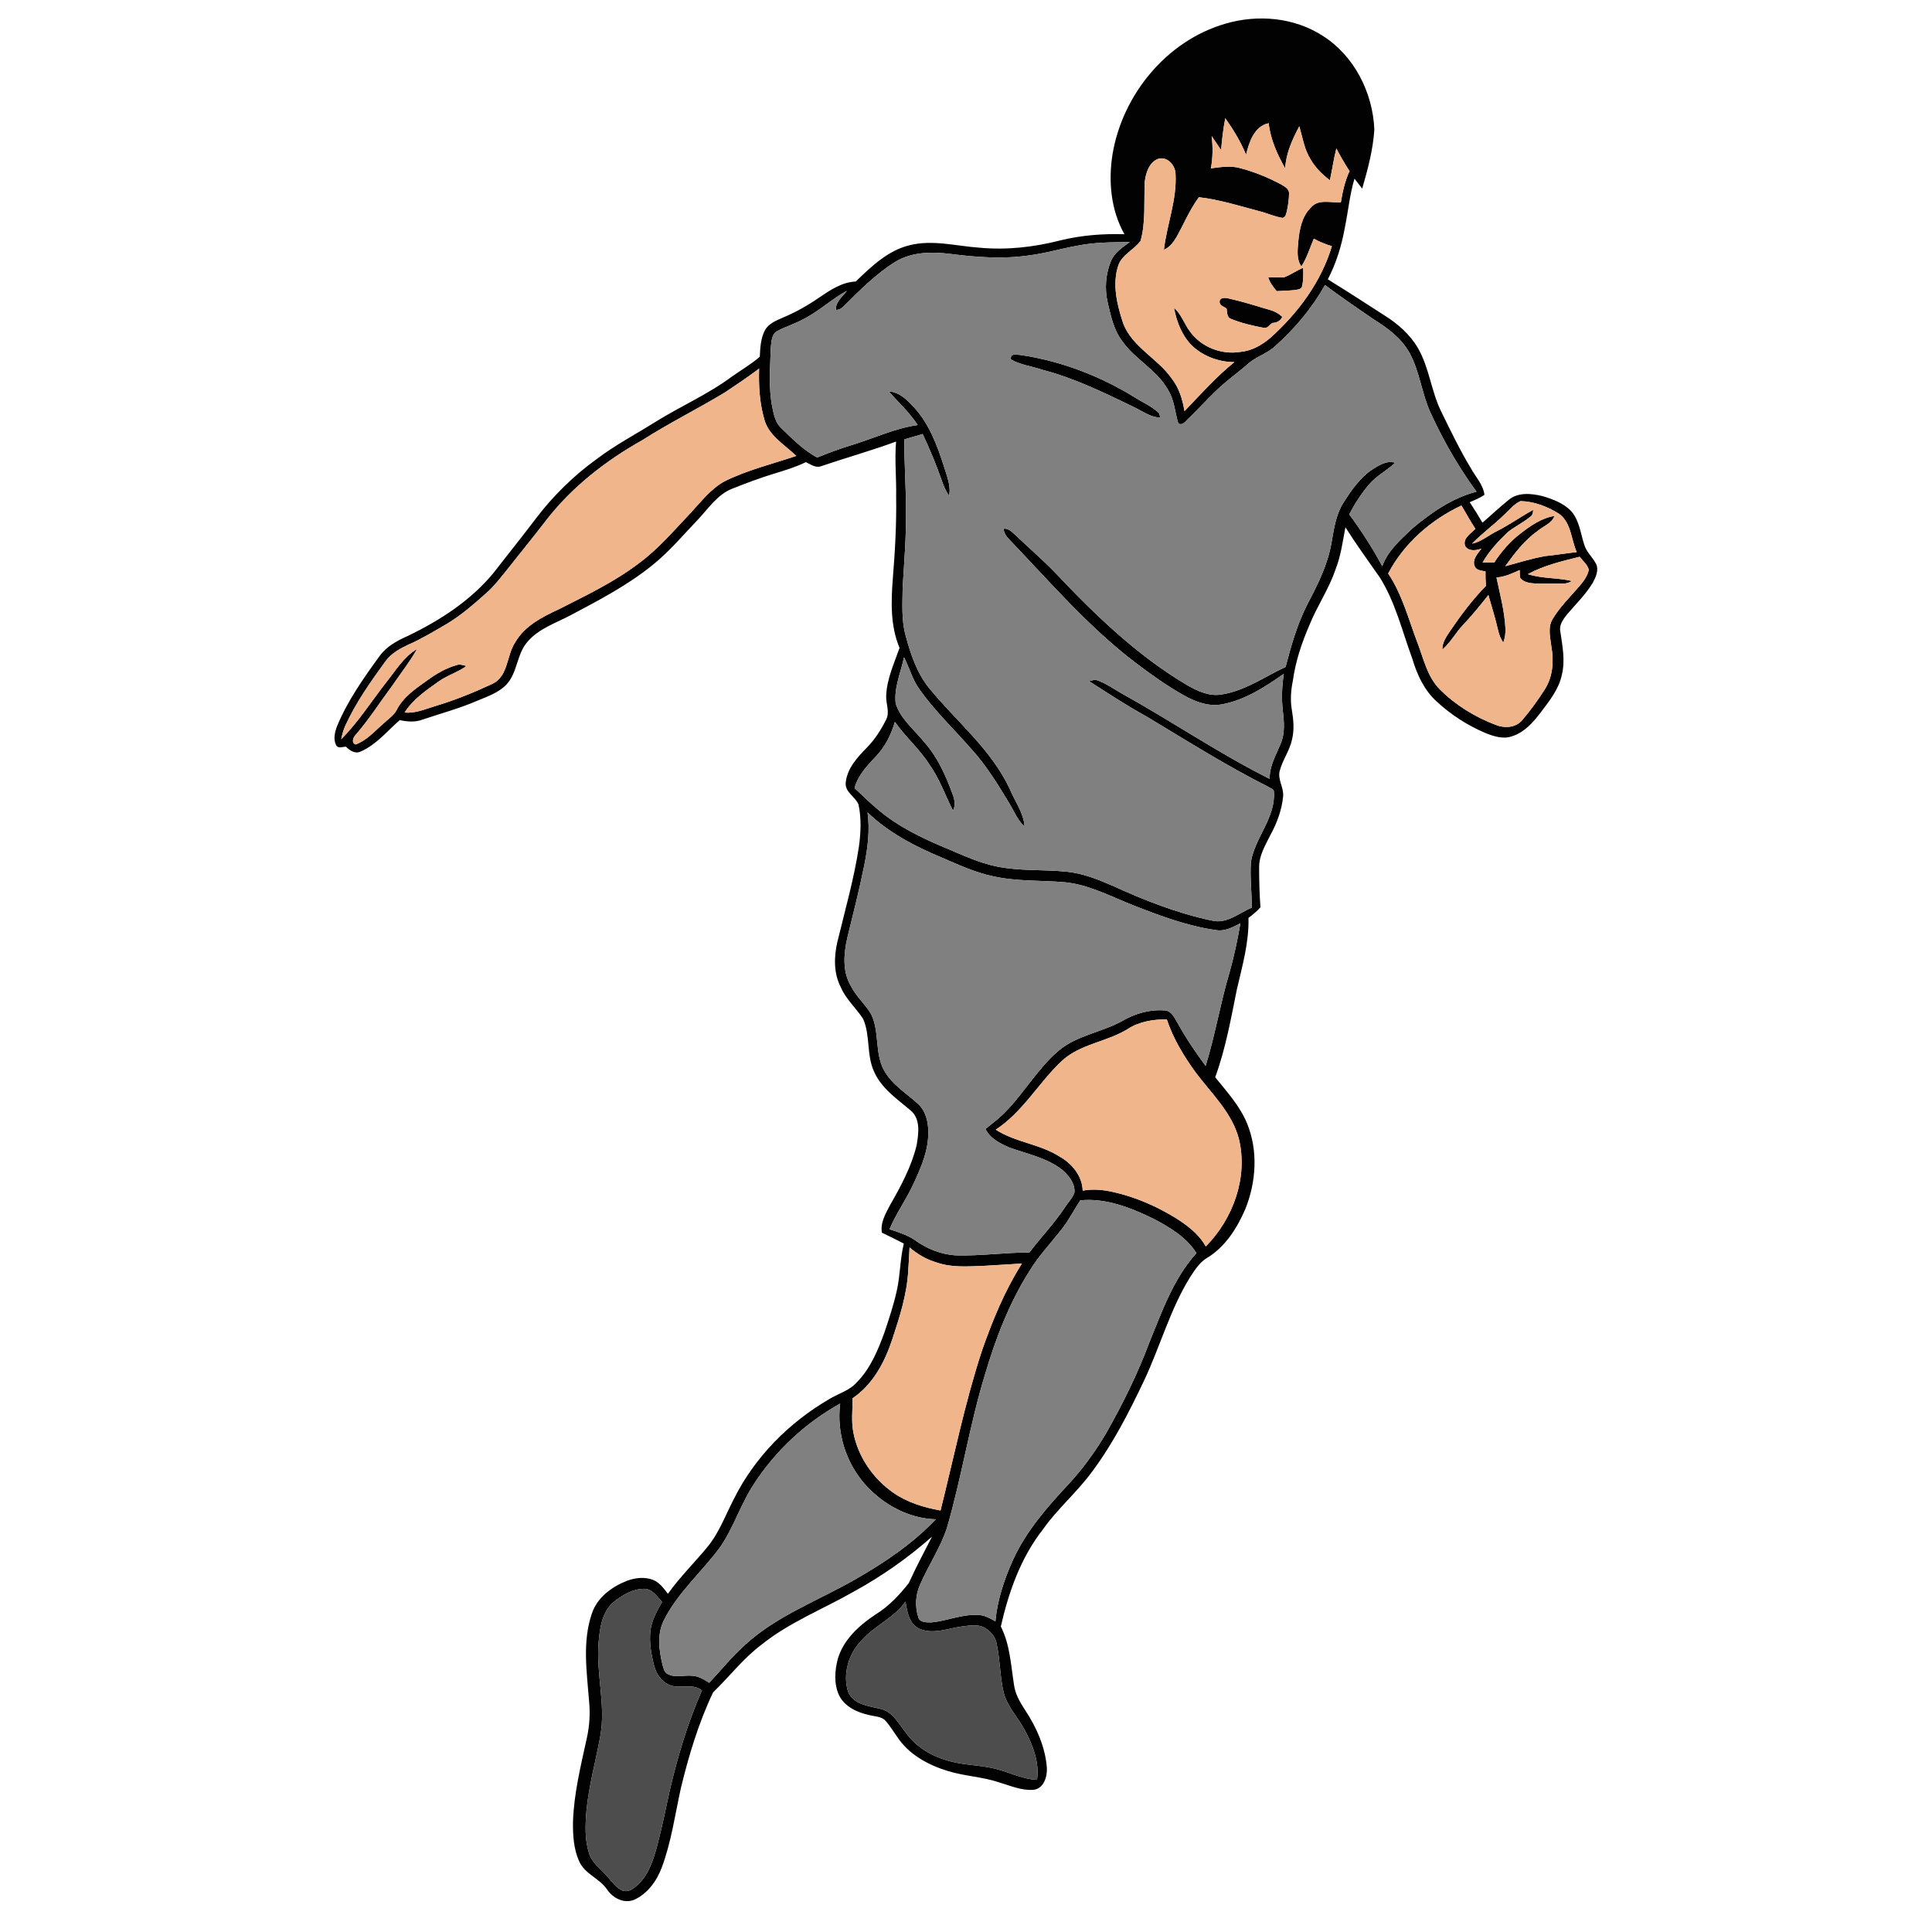 <?xml version="1.0" encoding="UTF-8" ?>
<!DOCTYPE svg PUBLIC "-//W3C//DTD SVG 1.1//EN" "http://www.w3.org/Graphics/SVG/1.1/DTD/svg11.dtd">
<svg width="1000pt" height="1000pt" viewBox="0 0 1000 1000" version="1.1" xmlns="http://www.w3.org/2000/svg">
	<g id="#020202ff">
		<path fill="#020202" opacity="1.00"
			d=" M 634.17 12.29 C 650.84 7.34 669.78 8.95 684.56 18.49 C 700.94 28.80 710.56 47.93 711.36 67.00 C 710.71 77.44 707.97 87.62 705.07 97.62 C 703.73 95.91 702.41 94.19 701.08 92.48 C 698.58 100.78 697.83 109.45 696.07 117.92 C 694.41 127.17 691.62 136.24 687.27 144.59 C 697.17 150.68 706.91 157.03 716.69 163.32 C 723.49 167.59 729.75 173.05 733.85 180.04 C 739.81 190.27 740.75 202.46 745.96 213.01 C 750.86 223.02 755.69 233.09 761.47 242.62 C 763.92 247.01 767.68 250.93 768.36 256.09 C 766.03 257.78 763.32 258.78 760.72 259.96 C 763.03 263.42 765.24 266.95 767.32 270.56 C 771.80 266.62 776.20 262.57 780.82 258.79 C 785.70 254.65 792.69 255.38 798.47 256.80 C 803.82 258.42 809.41 260.46 813.30 264.65 C 817.54 269.49 818.09 276.15 820.03 282.03 C 821.20 285.78 824.31 288.42 826.10 291.83 C 827.67 295.04 826.00 298.65 824.48 301.54 C 820.82 307.66 815.65 312.65 811.07 318.05 C 809.09 320.55 806.90 323.49 807.63 326.88 C 808.69 334.23 810.22 341.76 808.45 349.14 C 806.94 356.60 802.06 362.64 797.62 368.57 C 793.71 373.69 789.23 378.93 782.91 380.99 C 778.20 382.83 773.12 381.12 768.68 379.34 C 759.54 375.42 751.03 369.97 743.75 363.21 C 737.19 357.37 733.46 349.20 731.01 340.94 C 725.79 326.80 722.29 311.79 714.20 298.90 C 708.15 290.31 702.00 281.78 696.38 272.90 C 694.97 280.43 693.96 288.11 691.08 295.26 C 687.65 305.21 681.59 313.93 677.70 323.67 C 673.75 332.81 670.55 342.37 669.20 352.26 C 668.17 357.25 667.78 362.42 668.66 367.48 C 669.51 372.53 670.00 377.75 668.75 382.79 C 667.54 388.50 663.88 393.30 662.40 398.91 C 661.17 403.41 664.50 407.50 664.17 411.99 C 663.50 419.19 660.94 426.10 657.45 432.40 C 654.87 437.62 651.63 442.93 651.73 448.96 C 651.72 455.84 651.91 462.72 652.41 469.59 C 650.58 471.68 648.43 473.45 646.21 475.11 C 646.54 487.70 643.05 499.88 640.22 512.02 C 637.11 527.35 634.38 542.83 628.99 557.58 C 635.06 565.14 641.79 572.44 645.50 581.54 C 651.25 595.59 650.21 611.74 644.63 625.67 C 640.31 635.73 634.06 645.66 624.40 651.32 C 620.70 653.67 618.35 657.48 615.99 661.06 C 605.71 677.67 600.56 696.73 592.30 714.31 C 584.54 730.67 576.29 746.91 565.45 761.48 C 557.65 772.23 547.36 780.88 539.72 791.75 C 528.34 806.28 522.06 824.06 518.03 841.88 C 522.77 851.20 523.23 861.81 524.83 871.95 C 525.46 876.89 528.04 881.23 530.72 885.33 C 536.56 894.22 541.05 904.33 541.86 915.03 C 542.11 919.56 540.28 925.76 535.02 926.40 C 528.69 926.92 522.76 924.20 516.82 922.45 C 508.27 919.63 499.15 919.32 490.55 916.66 C 480.31 913.53 470.15 907.97 464.23 898.75 C 462.13 895.84 460.32 892.68 457.80 890.11 C 455.57 888.38 452.56 888.41 449.94 887.73 C 443.82 886.40 437.34 883.49 434.37 877.64 C 431.53 871.67 432.04 864.65 433.70 858.43 C 436.74 848.42 444.96 841.07 453.44 835.49 C 460.12 831.37 465.56 825.53 470.38 819.42 C 474.09 811.27 478.31 803.36 482.39 795.39 C 469.96 806.34 456.35 815.92 441.81 823.87 C 425.92 832.94 408.59 839.69 394.21 851.23 C 384.74 858.34 377.53 867.82 369.07 876.00 C 361.59 891.76 356.50 908.63 352.41 925.59 C 349.39 939.32 347.47 953.38 342.54 966.61 C 339.91 973.60 335.12 980.30 328.11 983.38 C 322.83 985.41 317.19 982.43 314.23 978.00 C 310.29 972.18 302.59 969.97 299.73 963.31 C 296.90 956.98 296.49 949.88 296.58 943.05 C 297.03 928.27 300.64 913.88 303.77 899.50 C 305.15 893.26 305.53 886.83 304.90 880.47 C 303.75 865.44 301.33 849.78 306.35 835.17 C 309.06 826.91 316.55 821.40 324.33 818.29 C 328.73 816.61 333.82 816.02 338.27 817.84 C 341.53 819.23 343.59 822.25 345.72 824.94 C 351.80 816.40 359.28 809.04 365.93 800.98 C 372.16 793.58 375.43 784.36 379.84 775.88 C 390.61 754.23 408.34 736.32 429.18 724.21 C 433.93 721.25 439.71 719.80 443.51 715.47 C 450.49 708.36 454.40 698.97 457.76 689.76 C 460.16 682.56 462.59 675.35 464.20 667.93 C 466.01 659.93 465.84 651.64 467.82 643.67 C 464.05 641.76 460.31 639.81 456.48 638.04 C 455.56 632.82 458.43 628.15 460.71 623.71 C 466.32 613.93 471.78 603.83 474.44 592.80 C 475.46 586.81 476.61 579.12 471.31 574.73 C 464.32 568.80 456.20 563.35 452.41 554.65 C 448.42 546.04 450.56 535.97 446.75 527.36 C 443.09 521.73 437.81 517.19 435.16 510.89 C 431.44 503.72 431.64 495.27 433.41 487.58 C 437.38 471.17 442.05 454.88 444.58 438.17 C 445.56 430.96 445.90 423.55 444.36 416.40 C 442.70 412.28 437.17 410.02 437.76 405.00 C 438.49 397.62 443.86 391.90 448.81 386.84 C 452.87 382.70 456.02 377.73 458.61 372.57 C 460.75 368.61 458.44 364.19 458.69 360.00 C 459.06 351.36 462.78 343.39 465.61 335.35 C 460.82 324.02 461.19 311.50 462.12 299.48 C 463.27 285.34 464.08 271.17 463.84 256.99 C 464.03 247.51 462.99 238.01 463.81 228.54 C 451.00 233.28 437.84 236.93 424.93 241.33 C 422.11 242.37 419.56 240.29 417.12 239.20 C 411.95 241.73 406.43 243.41 400.93 245.08 C 393.48 247.34 386.18 250.09 378.95 252.96 C 371.46 255.91 366.89 262.89 361.61 268.54 C 353.77 276.76 346.44 285.54 337.53 292.66 C 324.67 303.03 309.95 310.71 295.40 318.41 C 287.74 322.49 278.93 325.31 273.12 332.08 C 267.44 338.41 267.96 347.96 262.21 354.24 C 258.06 358.64 252.13 360.55 246.70 362.84 C 237.59 366.77 227.98 369.32 218.60 372.50 C 214.83 373.90 210.76 373.58 206.91 372.72 C 200.46 378.36 194.83 385.39 186.84 388.92 C 183.93 390.43 181.08 388.51 179.07 386.49 C 177.40 386.47 175.20 387.60 174.06 385.85 C 172.40 382.88 173.25 379.18 174.35 376.15 C 179.78 362.88 188.11 351.08 196.50 339.54 C 200.10 334.56 205.63 331.57 211.14 329.14 C 227.75 321.12 243.71 310.82 255.52 296.45 C 262.75 287.07 270.22 277.88 277.34 268.42 C 286.22 256.74 296.79 246.32 308.69 237.73 C 318.32 230.40 329.07 224.76 339.31 218.34 C 352.32 210.23 366.54 204.08 378.87 194.89 C 383.68 191.49 388.80 188.53 393.26 184.66 C 393.50 180.03 393.70 175.18 395.90 170.99 C 397.81 167.39 401.85 165.90 405.36 164.33 C 411.92 161.58 418.13 158.07 423.98 154.03 C 429.70 150.16 435.77 146.01 442.92 145.72 C 450.99 137.98 459.52 129.68 470.72 126.95 C 482.75 123.90 494.99 127.39 507.06 128.21 C 520.98 129.51 535.04 127.94 548.56 124.49 C 559.49 121.78 570.77 120.89 582.01 121.23 C 574.97 108.77 573.60 93.75 575.85 79.80 C 581.00 49.00 603.86 21.08 634.17 12.29 M 634.21 61.21 C 633.13 66.65 632.51 72.17 632.04 77.69 C 630.42 75.26 628.81 72.83 627.16 70.43 C 627.82 75.99 627.79 81.63 626.75 87.15 C 631.76 86.44 636.97 85.66 641.95 87.02 C 649.39 89.02 656.59 91.92 663.36 95.60 C 664.99 96.61 667.21 97.74 667.21 99.96 C 667.22 103.09 666.73 106.21 666.09 109.27 C 665.66 110.60 665.54 112.52 663.83 112.77 C 659.70 112.17 655.90 110.29 651.86 109.32 C 641.51 106.56 631.20 103.32 620.53 102.08 C 616.88 107.14 614.10 112.74 611.32 118.30 C 609.08 122.44 607.06 127.28 602.43 129.27 C 603.99 116.14 609.22 103.40 608.46 90.02 C 608.36 85.49 604.05 80.60 599.25 82.30 C 594.74 84.18 593.09 89.51 592.54 93.97 C 592.00 104.16 593.12 114.65 590.39 124.59 C 587.17 129.19 581.11 131.53 578.96 137.02 C 575.48 147.06 578.21 157.86 581.43 167.58 C 586.33 179.96 599.51 185.64 606.75 196.28 C 610.38 201.07 612.14 206.94 613.08 212.81 C 621.46 204.12 629.47 195.00 638.92 187.43 C 631.15 187.41 623.36 184.64 617.55 179.44 C 611.93 174.19 609.02 166.71 607.66 159.30 C 611.38 162.54 612.86 167.41 615.73 171.29 C 621.44 179.54 632.16 183.77 642.00 182.14 C 647.93 181.60 653.28 178.56 657.71 174.72 C 671.93 161.90 683.84 145.93 689.38 127.41 C 686.13 126.46 682.99 125.17 680.02 123.55 C 677.97 128.37 676.46 133.47 673.60 137.90 C 670.94 134.16 671.65 129.34 671.99 125.05 C 672.57 118.77 673.83 112.03 678.51 107.42 C 682.31 102.83 688.89 105.02 694.02 104.76 C 694.91 99.21 696.15 93.69 698.51 88.57 C 696.06 84.76 693.75 80.86 691.69 76.82 C 690.31 82.26 689.56 87.82 688.35 93.29 C 684.41 90.34 680.87 86.82 678.39 82.54 C 675.09 77.34 674.22 71.15 672.52 65.35 C 668.91 72.18 665.62 79.32 665.21 87.16 C 661.11 79.92 657.59 72.12 656.66 63.77 C 649.15 65.40 646.58 73.55 644.95 80.08 C 642.20 73.34 638.39 67.14 634.21 61.21 M 557.61 127.18 C 549.11 128.68 540.82 131.23 532.24 132.25 C 518.91 134.16 505.40 133.15 492.11 131.45 C 482.45 130.25 472.00 130.27 463.43 135.52 C 453.34 141.77 444.96 150.34 436.56 158.63 C 435.54 159.73 434.19 160.42 432.66 160.40 C 432.41 156.23 436.13 153.53 438.36 150.50 C 430.31 154.88 423.64 161.38 415.39 165.42 C 411.17 167.73 406.51 169.07 402.30 171.37 C 399.28 173.02 399.33 176.97 398.96 179.95 C 398.67 190.27 397.70 200.73 399.78 210.94 C 400.55 214.73 401.41 218.85 404.38 221.60 C 410.15 227.15 415.84 232.96 422.96 236.81 C 428.99 234.36 435.09 232.09 441.33 230.22 C 452.53 226.77 463.28 221.65 474.97 220.00 C 470.82 213.51 465.07 208.37 460.05 202.62 C 464.83 202.85 468.56 206.05 471.67 209.36 C 480.54 218.08 484.91 230.00 488.65 241.59 C 490.08 246.48 492.36 251.47 491.22 256.68 C 489.71 254.33 488.52 251.81 487.63 249.18 C 484.70 240.83 481.37 232.63 477.56 224.65 C 474.44 225.60 471.30 226.50 468.15 227.37 C 467.90 239.57 469.04 251.76 468.88 263.97 C 469.19 277.33 468.01 290.65 467.22 303.98 C 467.13 312.41 466.50 321.03 468.83 329.25 C 471.37 338.73 474.63 348.36 480.88 356.10 C 494.96 373.36 513.04 387.78 522.64 408.35 C 525.28 414.78 529.86 420.65 530.30 427.79 C 526.60 424.49 524.85 419.74 522.30 415.61 C 516.39 405.80 510.33 395.97 502.57 387.48 C 493.69 377.34 483.84 367.99 476.02 356.96 C 472.28 351.90 470.75 345.71 467.91 340.18 C 466.30 348.09 462.67 355.86 463.60 364.08 C 466.20 372.36 473.44 377.83 478.65 384.42 C 485.39 392.07 489.56 401.50 493.02 410.98 C 494.09 413.74 494.70 416.77 493.28 419.55 C 489.18 411.67 486.37 403.10 481.13 395.84 C 476.05 387.72 468.63 381.47 463.19 373.64 C 461.29 380.19 458.18 386.49 453.43 391.45 C 448.88 396.26 444.07 401.30 442.33 407.90 C 446.26 411.54 450.03 415.37 454.17 418.78 C 464.65 427.79 477.21 433.81 489.88 439.09 C 498.38 442.64 506.80 446.67 515.90 448.49 C 527.81 450.95 540.05 449.95 552.09 451.19 C 560.35 452.02 568.16 455.09 575.71 458.39 C 592.25 465.95 609.31 472.72 627.16 476.45 C 634.86 478.46 641.21 472.61 647.87 469.81 C 647.97 461.89 646.89 453.96 647.47 446.05 C 649.63 433.40 660.27 423.26 659.38 409.89 C 659.47 408.35 657.57 408.10 656.65 407.34 C 634.84 396.39 614.22 383.31 593.31 370.78 C 583.14 365.20 573.46 358.81 563.70 352.57 C 564.51 352.37 566.13 351.97 566.94 351.77 C 572.47 353.51 577.17 357.11 582.23 359.86 C 607.44 373.90 631.35 390.23 657.19 403.15 C 657.00 396.55 660.44 390.81 662.88 384.93 C 665.14 379.56 664.66 373.62 664.00 367.99 C 663.25 361.60 663.50 355.14 664.50 348.79 C 654.84 355.50 644.60 362.24 632.86 364.49 C 625.89 365.95 618.95 363.35 612.94 360.02 C 604.16 355.09 595.93 349.24 587.92 343.17 C 563.40 324.54 543.28 301.05 522.10 278.90 C 520.76 277.44 519.50 275.75 519.52 273.67 C 522.20 273.32 523.99 275.64 525.84 277.16 C 532.62 283.70 539.82 289.80 546.34 296.60 C 566.83 318.31 588.61 339.29 614.42 354.61 C 619.89 357.73 626.11 360.66 632.58 359.41 C 644.55 357.47 654.63 350.24 665.42 345.21 C 668.31 334.11 671.48 323.02 676.71 312.75 C 681.95 302.77 687.14 292.50 689.12 281.29 C 690.43 274.13 691.29 266.62 695.28 260.34 C 699.33 253.94 703.75 247.45 710.10 243.12 C 713.68 240.88 717.75 238.14 722.18 239.52 C 717.91 243.53 712.51 246.20 708.68 250.71 C 704.62 255.42 701.28 260.71 698.36 266.20 C 704.66 274.74 710.46 283.72 715.46 293.09 C 718.22 285.11 724.88 279.46 730.76 273.75 C 740.63 265.45 751.57 257.75 764.22 254.49 C 754.90 241.75 747.02 227.99 740.45 213.65 C 735.84 203.63 734.88 192.28 729.52 182.57 C 725.27 174.97 718.08 169.68 710.82 165.19 C 702.43 159.38 693.94 153.69 685.80 147.53 C 679.15 159.45 670.25 170.04 660.10 179.11 C 655.83 183.17 649.83 184.62 645.57 188.68 C 642.37 191.47 638.98 194.04 635.69 196.73 C 628.34 202.64 622.20 209.84 615.43 216.36 C 613.82 217.72 612.38 220.46 609.92 219.24 C 608.10 213.37 607.87 206.91 604.46 201.61 C 598.63 191.30 587.29 185.97 580.68 176.31 C 576.40 170.59 574.96 163.45 573.35 156.65 C 571.67 149.49 572.26 141.85 575.05 135.05 C 576.92 130.68 581.03 127.99 584.72 125.29 C 575.67 125.41 566.52 125.37 557.61 127.18 M 375.17 203.15 C 361.17 211.60 346.49 218.89 332.69 227.69 C 313.62 238.38 295.99 252.06 282.58 269.46 C 275.62 278.53 268.35 287.36 261.28 296.35 C 258.46 299.82 255.70 303.38 252.37 306.39 C 245.61 312.40 238.82 318.47 231.00 323.08 C 224.66 326.78 218.35 330.58 211.63 333.58 C 207.06 335.68 202.41 338.20 199.44 342.40 C 191.75 352.99 184.13 363.77 178.68 375.72 C 177.67 377.90 177.14 380.24 176.63 382.58 C 185.56 373.65 192.28 362.89 200.06 353.00 C 204.86 346.94 209.02 339.95 215.85 335.93 C 212.10 342.62 207.28 348.65 202.98 354.99 C 196.71 363.38 191.10 372.28 184.21 380.20 C 182.87 381.52 181.68 384.34 183.99 385.33 C 189.84 383.31 193.93 378.40 198.50 374.48 C 200.83 372.22 203.78 370.43 205.32 367.49 C 208.67 360.73 215.15 356.42 221.12 352.17 C 225.73 348.78 230.76 345.85 236.29 344.27 C 238.01 343.57 239.78 344.36 241.47 344.74 C 236.91 348.00 231.42 349.57 226.87 352.84 C 220.46 357.43 213.72 362.01 209.43 368.79 C 215.06 369.37 220.26 366.94 225.52 365.39 C 235.63 362.37 245.42 358.35 254.98 353.91 C 263.16 349.86 262.13 339.36 266.61 332.58 C 271.50 323.93 280.71 319.31 289.38 315.29 C 303.49 308.10 317.93 301.26 330.59 291.62 C 340.73 284.20 348.84 274.53 357.46 265.50 C 362.90 259.63 367.90 253.01 375.05 249.11 C 386.85 243.25 399.73 240.20 412.13 235.97 C 406.01 230.05 397.45 225.31 395.43 216.40 C 393.10 208.10 392.64 199.41 392.91 190.83 C 387.12 195.11 381.17 199.18 375.17 203.15 M 778.50 266.49 C 773.20 271.72 767.10 276.07 761.90 281.41 C 766.78 280.43 770.54 276.94 774.94 274.84 C 781.38 271.57 787.26 267.35 793.58 263.89 C 793.53 265.40 793.19 266.95 791.74 267.72 C 788.20 270.59 784.04 272.57 780.47 275.39 C 775.55 280.13 770.78 285.16 767.40 291.15 C 769.40 291.16 771.42 291.15 773.44 291.11 C 777.16 285.43 781.65 280.21 787.07 276.09 C 792.29 272.06 797.96 268.10 804.62 267.05 C 803.13 270.98 798.83 272.32 795.85 274.84 C 789.04 279.67 783.96 286.38 779.12 293.07 C 786.06 291.22 792.92 288.99 800.01 287.80 C 805.39 287.28 810.72 286.34 816.11 285.77 C 813.16 279.21 813.33 270.60 807.05 266.01 C 801.08 262.23 794.13 259.54 787.02 259.37 C 783.57 260.90 781.26 264.05 778.50 266.49 M 718.52 296.83 C 725.75 307.64 729.02 320.39 733.57 332.42 C 736.85 340.79 738.67 350.23 745.26 356.82 C 753.35 364.94 763.39 371.09 774.09 375.17 C 778.60 377.03 784.53 376.76 787.84 372.79 C 792.19 367.74 796.09 362.30 799.67 356.68 C 803.73 350.26 804.33 342.28 803.03 334.95 C 802.47 330.23 801.00 324.98 803.52 320.58 C 807.32 314.23 812.62 309.00 817.45 303.45 C 819.59 300.96 821.68 298.24 822.36 294.95 C 821.72 292.20 819.25 290.36 817.63 288.18 C 808.49 290.47 799.16 292.62 790.83 297.18 C 798.25 299.59 806.18 298.92 813.70 300.75 C 812.26 301.51 810.71 302.12 809.06 302.04 C 804.35 302.12 799.64 302.15 794.94 302.05 C 792.04 301.87 788.56 301.57 786.77 298.94 C 786.62 297.64 786.57 296.34 786.60 295.04 C 782.77 296.80 778.84 298.62 774.57 298.91 C 776.39 307.56 778.73 316.18 779.19 325.05 C 779.38 327.63 778.96 330.20 778.10 332.63 C 776.80 330.67 775.89 328.49 775.41 326.18 C 773.99 320.05 772.13 314.03 770.38 307.98 C 766.23 313.27 761.99 318.48 757.37 323.36 C 753.46 327.40 750.86 332.57 746.55 336.23 C 746.47 332.56 748.63 329.51 750.57 326.60 C 756.17 318.38 762.16 310.36 769.13 303.23 C 768.92 300.74 768.84 298.24 768.89 295.75 C 766.78 295.35 763.93 295.25 763.18 292.80 C 762.04 289.40 764.92 286.49 766.77 283.98 C 764.05 284.97 760.17 285.53 758.38 282.67 C 756.87 278.70 761.33 276.16 763.67 273.73 C 761.06 269.83 758.86 265.67 756.44 261.65 C 740.60 269.10 726.70 281.24 718.52 296.83 M 449.04 420.51 C 450.33 429.65 449.14 438.89 447.34 447.87 C 444.79 460.46 441.65 472.92 438.57 485.39 C 436.71 493.62 435.91 502.89 440.47 510.43 C 443.15 515.85 447.95 519.80 450.94 525.01 C 455.29 533.98 452.72 544.73 457.38 553.60 C 461.34 561.11 468.80 565.61 474.92 571.14 C 479.13 574.81 480.51 580.61 480.47 585.99 C 480.62 595.21 476.92 603.86 473.14 612.07 C 469.41 620.40 463.95 627.82 460.42 636.25 C 464.84 637.72 469.35 639.14 473.30 641.69 C 479.58 646.31 487.09 649.37 494.92 649.77 C 507.58 650.12 520.17 648.26 532.82 648.28 C 538.73 640.40 545.67 633.31 551.10 625.06 C 552.77 622.40 555.21 620.12 556.17 617.08 C 556.37 612.33 553.08 608.25 549.63 605.36 C 541.84 599.36 531.99 597.32 522.90 594.14 C 517.95 592.02 512.51 589.46 510.08 584.32 C 514.02 581.21 518.04 578.15 521.44 574.43 C 530.71 564.63 537.56 552.65 547.91 543.85 C 557.53 535.74 570.57 534.30 581.29 528.22 C 587.83 524.47 595.45 522.35 603.00 523.01 C 606.27 523.24 607.74 526.47 609.20 528.93 C 613.57 536.88 618.61 544.44 624.03 551.72 C 628.94 535.88 631.61 519.47 636.33 503.59 C 638.72 495.14 640.56 486.54 642.02 477.89 C 638.05 479.95 633.77 482.29 629.13 481.38 C 614.60 479.32 600.75 474.11 587.14 468.81 C 575.26 464.22 563.75 457.80 550.86 456.62 C 538.62 455.60 526.18 456.28 514.12 453.58 C 504.73 451.63 496.01 447.54 487.24 443.79 C 473.44 438.01 459.91 430.99 449.04 420.51 M 583.68 532.64 C 572.81 539.37 558.92 540.32 549.39 549.32 C 537.50 560.58 529.35 575.64 515.38 584.70 C 525.52 591.28 538.15 592.08 548.34 598.58 C 554.80 602.17 560.18 608.60 560.40 616.27 C 565.61 615.31 570.95 615.80 576.08 616.96 C 587.11 619.41 597.63 623.91 607.31 629.69 C 613.83 633.67 620.31 638.34 624.11 645.16 C 638.26 630.84 646.09 609.39 641.24 589.47 C 637.69 575.86 627.01 565.99 618.85 555.07 C 612.73 546.63 607.23 537.57 603.93 527.63 C 596.89 527.60 589.67 528.73 583.68 532.64 M 559.16 621.29 C 555.82 626.30 553.15 631.75 549.37 636.46 C 543.81 643.55 537.57 650.15 532.85 657.87 C 522.35 674.46 515.28 692.97 509.75 711.73 C 501.80 737.80 497.72 764.85 490.09 790.99 C 486.65 801.29 480.49 810.36 476.20 820.29 C 473.85 825.48 473.55 831.52 475.27 836.95 C 475.92 839.90 479.67 839.74 482.03 839.75 C 490.42 838.98 498.46 835.19 507.01 835.96 C 510.02 836.18 512.65 837.76 515.22 839.21 C 516.22 828.12 519.80 817.46 524.35 807.35 C 531.05 792.68 541.75 780.35 552.66 768.66 C 560.32 760.44 566.96 751.31 572.64 741.63 C 581.17 726.57 588.88 711.02 594.93 694.78 C 601.51 678.70 607.42 661.72 619.27 648.61 C 614.11 640.38 605.48 635.28 597.11 630.85 C 585.36 625.14 572.50 619.99 559.16 621.29 M 470.78 645.69 C 470.64 649.78 470.33 653.87 470.08 657.96 C 469.41 670.01 465.67 681.61 461.92 692.99 C 458.04 704.84 451.89 716.61 441.29 723.74 C 441.34 729.67 440.55 735.66 441.72 741.53 C 444.13 754.11 451.98 765.40 462.44 772.67 C 469.66 777.70 478.24 780.29 486.82 781.83 C 493.73 754.21 499.37 726.23 508.24 699.14 C 513.70 683.49 520.04 668.03 528.95 654.00 C 521.95 654.39 514.96 654.92 507.96 655.27 C 500.23 655.53 492.25 656.08 484.84 653.46 C 479.61 651.98 474.91 649.18 470.78 645.69 M 390.21 768.16 C 383.40 778.51 379.76 790.59 372.75 800.80 C 363.32 813.63 350.81 824.26 343.61 838.68 C 339.97 845.92 341.14 854.35 342.97 861.93 C 343.48 863.55 343.81 865.60 345.52 866.43 C 349.40 868.58 353.95 866.95 358.13 867.36 C 361.45 867.46 364.36 869.26 367.07 871.01 C 373.23 864.52 378.81 857.47 385.50 851.49 C 402.16 836.12 423.83 828.39 443.17 817.19 C 458.04 808.64 472.52 798.90 484.35 786.39 C 470.23 785.98 456.95 778.69 447.70 768.24 C 437.76 756.97 432.94 741.41 434.87 726.50 C 416.88 736.44 401.39 750.92 390.21 768.16 M 317.92 828.97 C 311.69 833.98 310.46 842.50 309.85 849.98 C 308.42 866.37 313.77 882.76 310.63 899.07 C 308.29 911.72 304.82 924.19 303.57 937.03 C 302.94 944.34 302.61 951.92 304.81 959.01 C 306.32 964.29 311.13 967.42 314.50 971.43 C 316.91 973.97 318.90 977.26 322.30 978.58 C 325.39 979.62 328.20 977.32 330.32 975.37 C 335.95 970.05 338.23 962.38 340.21 955.14 C 342.69 945.72 344.64 936.18 346.67 926.65 C 350.83 909.03 355.98 891.59 363.31 875.00 C 358.32 870.84 351.53 874.65 346.06 871.94 C 342.15 870.15 339.66 866.25 338.59 862.20 C 337.08 856.30 335.95 850.13 336.67 844.03 C 337.30 838.62 340.05 833.83 342.68 829.18 C 340.09 826.27 337.49 822.20 333.08 822.37 C 327.40 822.49 322.27 825.56 317.92 828.97 M 468.67 828.98 C 462.83 837.48 452.73 841.32 446.03 848.98 C 439.37 855.73 436.13 866.12 438.87 875.32 C 441.35 882.10 449.38 883.03 455.47 884.43 C 462.01 885.74 465.12 892.22 468.98 896.94 C 474.42 904.67 483.14 909.46 492.16 911.73 C 499.27 913.61 506.70 913.59 513.87 915.20 C 521.61 916.81 528.73 920.90 536.76 921.24 C 538.10 911.95 534.48 902.89 530.08 894.92 C 526.60 888.55 521.21 883.10 519.46 875.89 C 517.54 867.69 517.68 859.18 515.89 850.97 C 515.39 847.76 513.33 845.04 510.72 843.22 C 507.07 840.42 502.18 841.31 497.96 841.85 C 490.72 842.80 483.12 846.14 475.95 843.07 C 470.48 840.74 469.57 834.14 468.67 828.98 Z" />
		<path fill="#020202" opacity="1.00"
			d=" M 664.59 143.52 C 668.08 142.28 671.09 140.02 674.51 138.60 C 674.63 141.72 674.67 144.90 674.01 147.97 C 673.71 149.93 671.47 149.86 669.97 150.15 C 666.93 150.49 663.87 150.47 660.84 150.70 C 658.98 148.56 657.24 146.26 656.42 143.51 C 659.14 143.35 661.87 143.80 664.59 143.52 Z" />
		<path fill="#020202" opacity="1.00"
			d=" M 631.24 156.12 C 631.45 153.88 634.12 154.03 635.75 154.44 C 643.06 156.05 650.22 158.33 657.40 160.46 C 659.78 161.08 661.92 162.33 663.73 164.01 C 662.71 166.14 660.79 167.11 658.50 167.16 C 657.12 168.17 655.93 170.21 653.95 169.66 C 648.24 168.55 642.48 167.26 637.11 165.03 C 634.91 164.22 635.26 161.60 634.89 159.76 C 633.57 158.69 631.14 158.19 631.24 156.12 Z" />
		<path fill="#020202" opacity="1.00"
			d=" M 523.42 184.30 C 524.51 183.02 526.50 183.74 527.96 183.70 C 549.00 186.78 569.26 194.53 587.34 205.67 C 591.58 208.42 596.47 210.37 600.06 214.00 C 600.17 214.53 600.39 215.59 600.50 216.12 C 595.25 216.02 591.00 212.56 586.42 210.47 C 571.18 203.10 555.85 195.60 539.38 191.37 C 533.95 189.47 527.95 188.91 523.00 185.88 C 523.11 185.48 523.32 184.69 523.42 184.30 Z" />
	</g>
	<g id="#f0b58bff">
		<path fill="#f0b58b" opacity="1.00"
			d=" M 634.21 61.21 C 638.39 67.14 642.20 73.34 644.95 80.08 C 646.58 73.55 649.15 65.40 656.66 63.77 C 657.59 72.12 661.11 79.92 665.21 87.16 C 665.62 79.32 668.91 72.18 672.52 65.35 C 674.22 71.15 675.09 77.34 678.39 82.54 C 680.87 86.82 684.41 90.34 688.35 93.29 C 689.56 87.82 690.31 82.26 691.69 76.82 C 693.75 80.86 696.06 84.76 698.51 88.57 C 696.15 93.69 694.91 99.21 694.02 104.76 C 688.89 105.02 682.31 102.83 678.51 107.42 C 673.83 112.03 672.57 118.77 671.99 125.05 C 671.65 129.34 670.94 134.16 673.60 137.90 C 676.46 133.47 677.97 128.37 680.02 123.55 C 682.99 125.17 686.13 126.46 689.38 127.41 C 683.84 145.93 671.93 161.90 657.71 174.72 C 653.28 178.56 647.93 181.60 642.00 182.14 C 632.16 183.77 621.44 179.54 615.73 171.29 C 612.86 167.41 611.38 162.54 607.66 159.30 C 609.02 166.71 611.93 174.19 617.55 179.44 C 623.36 184.64 631.15 187.41 638.92 187.43 C 629.47 195.00 621.46 204.12 613.08 212.81 C 612.14 206.94 610.38 201.07 606.75 196.28 C 599.51 185.64 586.33 179.96 581.43 167.58 C 578.21 157.86 575.48 147.06 578.96 137.02 C 581.11 131.53 587.17 129.19 590.39 124.59 C 593.12 114.65 592.00 104.16 592.54 93.97 C 593.09 89.51 594.74 84.18 599.25 82.30 C 604.05 80.60 608.36 85.49 608.46 90.02 C 609.22 103.40 603.99 116.14 602.43 129.27 C 607.06 127.28 609.08 122.44 611.32 118.30 C 614.10 112.74 616.88 107.14 620.53 102.08 C 631.20 103.32 641.51 106.56 651.86 109.32 C 655.90 110.29 659.70 112.17 663.83 112.77 C 665.54 112.52 665.66 110.60 666.09 109.27 C 666.73 106.21 667.22 103.09 667.21 99.96 C 667.21 97.74 664.99 96.61 663.36 95.60 C 656.59 91.92 649.39 89.02 641.95 87.02 C 636.97 85.66 631.76 86.44 626.75 87.15 C 627.79 81.63 627.82 75.99 627.16 70.43 C 628.81 72.83 630.42 75.26 632.04 77.69 C 632.51 72.17 633.13 66.65 634.21 61.21 M 664.59 143.52 C 661.87 143.80 659.14 143.35 656.42 143.51 C 657.24 146.26 658.98 148.56 660.84 150.70 C 663.87 150.47 666.93 150.49 669.97 150.15 C 671.47 149.86 673.71 149.93 674.01 147.97 C 674.67 144.90 674.63 141.72 674.51 138.60 C 671.09 140.02 668.08 142.28 664.59 143.52 M 631.24 156.12 C 631.14 158.19 633.57 158.69 634.89 159.76 C 635.26 161.60 634.91 164.22 637.11 165.03 C 642.48 167.26 648.24 168.55 653.95 169.66 C 655.93 170.21 657.12 168.17 658.50 167.16 C 660.79 167.11 662.71 166.14 663.73 164.01 C 661.92 162.33 659.78 161.08 657.40 160.46 C 650.22 158.33 643.06 156.05 635.75 154.44 C 634.12 154.03 631.45 153.88 631.24 156.12 Z" />
		<path fill="#f0b58b" opacity="1.00"
			d=" M 375.17 203.15 C 381.17 199.18 387.12 195.11 392.91 190.83 C 392.64 199.41 393.10 208.10 395.43 216.40 C 397.45 225.31 406.01 230.05 412.13 235.97 C 399.73 240.20 386.85 243.25 375.05 249.11 C 367.90 253.01 362.90 259.63 357.46 265.50 C 348.84 274.53 340.73 284.20 330.59 291.62 C 317.93 301.26 303.49 308.10 289.38 315.29 C 280.71 319.31 271.50 323.93 266.61 332.58 C 262.13 339.36 263.16 349.86 254.98 353.91 C 245.42 358.35 235.63 362.37 225.52 365.39 C 220.26 366.94 215.06 369.37 209.43 368.79 C 213.72 362.01 220.46 357.43 226.87 352.84 C 231.42 349.57 236.91 348.00 241.47 344.74 C 239.78 344.36 238.01 343.57 236.29 344.27 C 230.76 345.85 225.73 348.78 221.12 352.17 C 215.15 356.42 208.67 360.73 205.32 367.49 C 203.78 370.43 200.83 372.22 198.50 374.48 C 193.93 378.40 189.84 383.31 183.99 385.33 C 181.68 384.34 182.87 381.52 184.21 380.20 C 191.10 372.28 196.71 363.38 202.98 354.99 C 207.28 348.65 212.10 342.62 215.85 335.93 C 209.02 339.95 204.86 346.94 200.06 353.00 C 192.28 362.89 185.56 373.65 176.63 382.58 C 177.14 380.24 177.67 377.90 178.68 375.72 C 184.13 363.77 191.75 352.99 199.44 342.40 C 202.41 338.20 207.06 335.68 211.63 333.58 C 218.35 330.58 224.66 326.78 231.00 323.08 C 238.82 318.47 245.61 312.40 252.37 306.39 C 255.70 303.38 258.46 299.82 261.28 296.35 C 268.35 287.36 275.62 278.53 282.58 269.46 C 295.99 252.06 313.62 238.38 332.69 227.69 C 346.49 218.89 361.17 211.60 375.17 203.15 Z" />
		<path fill="#f0b58b" opacity="1.00"
			d=" M 778.50 266.49 C 781.26 264.05 783.57 260.90 787.02 259.37 C 794.13 259.54 801.08 262.23 807.05 266.01 C 813.33 270.60 813.16 279.21 816.11 285.77 C 810.72 286.34 805.39 287.28 800.01 287.80 C 792.92 288.99 786.06 291.22 779.12 293.07 C 783.96 286.38 789.04 279.67 795.85 274.84 C 798.83 272.32 803.13 270.98 804.62 267.05 C 797.96 268.10 792.29 272.06 787.07 276.09 C 781.65 280.21 777.16 285.43 773.44 291.11 C 771.42 291.15 769.40 291.16 767.40 291.15 C 770.78 285.16 775.55 280.13 780.47 275.39 C 784.04 272.57 788.20 270.59 791.74 267.72 C 793.19 266.95 793.53 265.40 793.58 263.89 C 787.26 267.35 781.38 271.57 774.94 274.84 C 770.54 276.94 766.78 280.43 761.90 281.41 C 767.10 276.07 773.20 271.72 778.50 266.49 Z" />
		<path fill="#f0b58b" opacity="1.00"
			d=" M 718.52 296.83 C 726.70 281.24 740.60 269.10 756.44 261.65 C 758.86 265.67 761.06 269.83 763.67 273.73 C 761.33 276.16 756.87 278.70 758.38 282.67 C 760.17 285.53 764.05 284.97 766.77 283.98 C 764.92 286.49 762.04 289.40 763.18 292.80 C 763.93 295.25 766.78 295.35 768.89 295.75 C 768.84 298.24 768.92 300.74 769.13 303.23 C 762.16 310.36 756.17 318.38 750.57 326.60 C 748.63 329.51 746.47 332.56 746.55 336.23 C 750.86 332.57 753.46 327.40 757.37 323.36 C 761.99 318.48 766.23 313.27 770.38 307.98 C 772.13 314.03 773.99 320.05 775.41 326.18 C 775.89 328.49 776.80 330.67 778.10 332.63 C 778.96 330.20 779.38 327.63 779.19 325.05 C 778.73 316.18 776.39 307.56 774.57 298.91 C 778.84 298.62 782.77 296.80 786.60 295.04 C 786.57 296.34 786.62 297.64 786.77 298.94 C 788.56 301.57 792.04 301.87 794.94 302.05 C 799.64 302.15 804.35 302.12 809.06 302.04 C 810.71 302.12 812.26 301.51 813.70 300.75 C 806.18 298.92 798.25 299.59 790.83 297.18 C 799.16 292.62 808.49 290.47 817.63 288.18 C 819.25 290.36 821.72 292.20 822.36 294.95 C 821.68 298.24 819.59 300.96 817.45 303.45 C 812.62 309.00 807.32 314.23 803.52 320.58 C 801.00 324.98 802.47 330.23 803.03 334.95 C 804.33 342.28 803.73 350.26 799.67 356.68 C 796.09 362.30 792.19 367.74 787.84 372.79 C 784.53 376.76 778.60 377.03 774.09 375.17 C 763.39 371.09 753.35 364.94 745.26 356.82 C 738.67 350.23 736.85 340.79 733.57 332.42 C 729.02 320.39 725.75 307.64 718.52 296.83 Z" />
		<path fill="#f0b58b" opacity="1.00"
			d=" M 583.68 532.64 C 589.67 528.73 596.89 527.60 603.93 527.63 C 607.23 537.57 612.73 546.63 618.85 555.07 C 627.01 565.99 637.69 575.86 641.24 589.47 C 646.09 609.39 638.26 630.84 624.11 645.16 C 620.31 638.34 613.83 633.67 607.31 629.69 C 597.63 623.91 587.11 619.41 576.08 616.96 C 570.95 615.80 565.61 615.31 560.40 616.27 C 560.18 608.60 554.80 602.17 548.34 598.58 C 538.15 592.08 525.52 591.28 515.38 584.70 C 529.35 575.64 537.50 560.58 549.39 549.32 C 558.92 540.32 572.81 539.37 583.68 532.64 Z" />
		<path fill="#f0b58b" opacity="1.00"
			d=" M 470.78 645.69 C 474.91 649.18 479.61 651.98 484.84 653.46 C 492.25 656.08 500.23 655.53 507.96 655.27 C 514.96 654.92 521.95 654.39 528.95 654.00 C 520.04 668.03 513.70 683.49 508.24 699.14 C 499.37 726.23 493.73 754.21 486.82 781.83 C 478.24 780.29 469.66 777.70 462.44 772.67 C 451.98 765.40 444.13 754.11 441.72 741.53 C 440.55 735.66 441.34 729.67 441.29 723.74 C 451.89 716.61 458.04 704.84 461.92 692.99 C 465.67 681.61 469.41 670.01 470.08 657.96 C 470.33 653.87 470.64 649.78 470.78 645.69 Z" />
	</g>
	<g id="#f11b27ff">
		<path fill="grey" opacity="1.00"
			d=" M 557.61 127.18 C 566.52 125.37 575.67 125.41 584.72 125.29 C 581.03 127.99 576.92 130.68 575.05 135.05 C 572.26 141.85 571.67 149.49 573.35 156.65 C 574.96 163.45 576.40 170.59 580.68 176.31 C 587.29 185.97 598.63 191.30 604.46 201.61 C 607.87 206.91 608.10 213.37 609.92 219.24 C 612.38 220.46 613.82 217.72 615.43 216.36 C 622.20 209.84 628.34 202.64 635.69 196.73 C 638.98 194.04 642.37 191.47 645.57 188.68 C 649.83 184.62 655.83 183.17 660.10 179.11 C 670.25 170.04 679.15 159.45 685.80 147.53 C 693.94 153.69 702.43 159.38 710.82 165.19 C 718.08 169.68 725.27 174.97 729.52 182.57 C 734.88 192.28 735.84 203.63 740.45 213.65 C 747.02 227.99 754.90 241.75 764.22 254.49 C 751.57 257.75 740.63 265.45 730.76 273.75 C 724.88 279.46 718.22 285.11 715.46 293.09 C 710.46 283.72 704.66 274.74 698.36 266.20 C 701.28 260.71 704.62 255.42 708.68 250.71 C 712.51 246.20 717.91 243.53 722.18 239.52 C 717.75 238.14 713.68 240.88 710.10 243.12 C 703.75 247.45 699.33 253.94 695.28 260.34 C 691.29 266.62 690.43 274.13 689.12 281.29 C 687.14 292.50 681.95 302.77 676.71 312.75 C 671.48 323.02 668.31 334.11 665.42 345.21 C 654.63 350.24 644.55 357.47 632.58 359.41 C 626.11 360.66 619.89 357.73 614.42 354.61 C 588.61 339.29 566.83 318.31 546.34 296.60 C 539.82 289.80 532.62 283.70 525.84 277.16 C 523.99 275.64 522.20 273.32 519.52 273.67 C 519.50 275.75 520.76 277.44 522.10 278.90 C 543.28 301.05 563.40 324.54 587.92 343.17 C 595.93 349.24 604.16 355.09 612.94 360.02 C 618.95 363.35 625.89 365.95 632.86 364.49 C 644.60 362.24 654.84 355.50 664.50 348.79 C 663.50 355.14 663.25 361.60 664.00 367.99 C 664.66 373.62 665.14 379.56 662.88 384.93 C 660.44 390.81 657.00 396.55 657.19 403.15 C 631.35 390.23 607.44 373.90 582.23 359.86 C 577.17 357.11 572.47 353.51 566.94 351.77 C 566.13 351.97 564.51 352.37 563.70 352.57 C 573.46 358.81 583.14 365.20 593.31 370.78 C 614.22 383.31 634.84 396.39 656.65 407.34 C 657.57 408.10 659.47 408.35 659.38 409.89 C 660.27 423.26 649.63 433.40 647.47 446.05 C 646.89 453.96 647.97 461.89 647.87 469.81 C 641.21 472.61 634.86 478.46 627.16 476.45 C 609.31 472.72 592.25 465.95 575.71 458.39 C 568.16 455.09 560.35 452.02 552.09 451.19 C 540.05 449.95 527.81 450.95 515.90 448.49 C 506.80 446.67 498.38 442.64 489.88 439.09 C 477.21 433.81 464.65 427.79 454.17 418.78 C 450.03 415.37 446.26 411.54 442.33 407.90 C 444.07 401.30 448.88 396.26 453.43 391.45 C 458.18 386.49 461.29 380.19 463.19 373.64 C 468.63 381.47 476.05 387.72 481.13 395.84 C 486.37 403.10 489.18 411.67 493.28 419.55 C 494.70 416.77 494.09 413.74 493.02 410.98 C 489.56 401.50 485.39 392.07 478.65 384.42 C 473.44 377.83 466.20 372.36 463.60 364.08 C 462.67 355.86 466.30 348.09 467.91 340.18 C 470.75 345.71 472.28 351.90 476.02 356.96 C 483.84 367.99 493.69 377.34 502.57 387.48 C 510.33 395.97 516.39 405.80 522.30 415.61 C 524.85 419.74 526.60 424.49 530.30 427.79 C 529.86 420.65 525.28 414.78 522.64 408.35 C 513.04 387.78 494.96 373.36 480.88 356.10 C 474.63 348.36 471.37 338.73 468.83 329.25 C 466.50 321.03 467.13 312.41 467.22 303.98 C 468.01 290.65 469.19 277.33 468.88 263.97 C 469.04 251.76 467.90 239.57 468.15 227.37 C 471.30 226.50 474.44 225.60 477.56 224.65 C 481.37 232.63 484.70 240.83 487.63 249.18 C 488.52 251.81 489.71 254.33 491.22 256.68 C 492.36 251.47 490.08 246.48 488.65 241.59 C 484.91 230.00 480.54 218.08 471.67 209.36 C 468.56 206.05 464.83 202.85 460.05 202.62 C 465.07 208.37 470.82 213.51 474.97 220.00 C 463.28 221.65 452.53 226.77 441.33 230.22 C 435.09 232.09 428.99 234.36 422.96 236.81 C 415.84 232.96 410.15 227.15 404.38 221.60 C 401.41 218.85 400.55 214.73 399.78 210.94 C 397.70 200.73 398.67 190.27 398.96 179.95 C 399.33 176.97 399.28 173.02 402.30 171.37 C 406.51 169.07 411.17 167.73 415.39 165.42 C 423.64 161.38 430.31 154.88 438.36 150.50 C 436.13 153.53 432.41 156.23 432.66 160.40 C 434.19 160.42 435.54 159.73 436.56 158.63 C 444.96 150.34 453.34 141.77 463.43 135.52 C 472.00 130.27 482.45 130.25 492.11 131.45 C 505.40 133.15 518.91 134.16 532.24 132.25 C 540.82 131.23 549.11 128.68 557.61 127.18 M 523.42 184.30 C 523.32 184.69 523.11 185.48 523.00 185.88 C 527.95 188.91 533.95 189.47 539.38 191.37 C 555.85 195.60 571.18 203.10 586.42 210.47 C 591.00 212.56 595.25 216.02 600.50 216.12 C 600.39 215.59 600.17 214.53 600.06 214.00 C 596.47 210.37 591.58 208.42 587.34 205.67 C 569.26 194.53 549.00 186.78 527.96 183.70 C 526.50 183.74 524.51 183.02 523.42 184.30 Z" />
	</g>
	<g id="#2b3dcdff">
		<path fill="grey" opacity="1.00"
			d=" M 449.04 420.51 C 459.91 430.99 473.44 438.01 487.24 443.79 C 496.01 447.54 504.73 451.63 514.12 453.58 C 526.18 456.28 538.62 455.60 550.86 456.62 C 563.75 457.80 575.26 464.22 587.14 468.81 C 600.75 474.11 614.60 479.32 629.13 481.38 C 633.77 482.29 638.05 479.95 642.02 477.89 C 640.56 486.54 638.72 495.14 636.33 503.59 C 631.61 519.47 628.94 535.88 624.03 551.72 C 618.61 544.44 613.57 536.88 609.20 528.93 C 607.74 526.47 606.27 523.24 603.00 523.01 C 595.45 522.35 587.83 524.47 581.29 528.22 C 570.57 534.30 557.53 535.74 547.91 543.85 C 537.56 552.65 530.71 564.63 521.44 574.43 C 518.04 578.15 514.02 581.21 510.08 584.32 C 512.51 589.46 517.95 592.02 522.90 594.14 C 531.99 597.32 541.84 599.36 549.63 605.36 C 553.08 608.25 556.37 612.33 556.17 617.08 C 555.21 620.12 552.77 622.40 551.10 625.06 C 545.67 633.31 538.73 640.40 532.82 648.28 C 520.17 648.26 507.58 650.12 494.92 649.77 C 487.09 649.37 479.58 646.31 473.30 641.69 C 469.35 639.14 464.84 637.72 460.42 636.25 C 463.95 627.82 469.41 620.40 473.14 612.07 C 476.92 603.86 480.62 595.21 480.47 585.99 C 480.51 580.61 479.13 574.81 474.92 571.14 C 468.80 565.61 461.34 561.11 457.38 553.60 C 452.72 544.73 455.29 533.98 450.94 525.01 C 447.95 519.80 443.15 515.85 440.47 510.43 C 435.91 502.89 436.71 493.62 438.57 485.39 C 441.65 472.92 444.79 460.46 447.34 447.87 C 449.14 438.89 450.33 429.65 449.04 420.51 Z" />
		<path fill="grey" opacity="1.00"
			d=" M 559.16 621.29 C 572.50 619.99 585.36 625.14 597.11 630.85 C 605.48 635.28 614.11 640.38 619.27 648.61 C 607.42 661.72 601.51 678.70 594.93 694.78 C 588.88 711.02 581.17 726.57 572.64 741.63 C 566.96 751.31 560.32 760.44 552.66 768.66 C 541.75 780.35 531.05 792.68 524.35 807.35 C 519.80 817.46 516.22 828.12 515.22 839.21 C 512.65 837.76 510.02 836.18 507.01 835.96 C 498.46 835.19 490.42 838.98 482.03 839.75 C 479.67 839.74 475.92 839.90 475.27 836.95 C 473.55 831.52 473.85 825.48 476.20 820.29 C 480.49 810.36 486.65 801.29 490.09 790.99 C 497.72 764.85 501.80 737.80 509.75 711.73 C 515.28 692.97 522.35 674.46 532.85 657.87 C 537.57 650.15 543.81 643.55 549.37 636.46 C 553.15 631.75 555.82 626.30 559.16 621.29 Z" />
		<path fill="grey" opacity="1.00"
			d=" M 390.21 768.16 C 401.39 750.92 416.88 736.44 434.87 726.50 C 432.94 741.41 437.76 756.97 447.70 768.24 C 456.95 778.69 470.23 785.98 484.35 786.39 C 472.52 798.90 458.04 808.64 443.17 817.19 C 423.83 828.39 402.16 836.12 385.50 851.49 C 378.81 857.47 373.23 864.52 367.07 871.01 C 364.36 869.26 361.45 867.46 358.13 867.36 C 353.95 866.95 349.40 868.58 345.52 866.43 C 343.81 865.60 343.48 863.55 342.97 861.93 C 341.14 854.35 339.97 845.92 343.61 838.68 C 350.81 824.26 363.32 813.63 372.75 800.80 C 379.76 790.59 383.40 778.51 390.21 768.16 Z" />
	</g>
	<g id="#4d4d4dff">
		<path fill="#4d4d4d" opacity="1.00"
			d=" M 317.92 828.97 C 322.27 825.56 327.40 822.49 333.08 822.37 C 337.49 822.20 340.09 826.27 342.68 829.18 C 340.05 833.83 337.30 838.62 336.67 844.03 C 335.95 850.13 337.08 856.30 338.59 862.20 C 339.66 866.25 342.15 870.15 346.06 871.94 C 351.53 874.65 358.32 870.84 363.31 875.00 C 355.98 891.59 350.83 909.03 346.67 926.65 C 344.64 936.18 342.69 945.72 340.21 955.14 C 338.23 962.38 335.95 970.05 330.32 975.37 C 328.20 977.32 325.39 979.62 322.30 978.58 C 318.90 977.26 316.91 973.97 314.50 971.43 C 311.13 967.42 306.32 964.29 304.81 959.01 C 302.61 951.92 302.94 944.34 303.57 937.03 C 304.82 924.19 308.29 911.72 310.63 899.07 C 313.77 882.76 308.42 866.37 309.85 849.98 C 310.46 842.50 311.69 833.98 317.92 828.97 Z" />
		<path fill="#4d4d4d" opacity="1.00"
			d=" M 468.67 828.98 C 469.57 834.14 470.48 840.74 475.95 843.07 C 483.12 846.14 490.72 842.80 497.96 841.85 C 502.18 841.31 507.07 840.42 510.72 843.22 C 513.33 845.04 515.39 847.76 515.89 850.97 C 517.68 859.18 517.54 867.69 519.46 875.89 C 521.21 883.10 526.60 888.55 530.08 894.92 C 534.48 902.89 538.10 911.95 536.76 921.24 C 528.73 920.90 521.61 916.81 513.87 915.20 C 506.70 913.59 499.27 913.61 492.16 911.73 C 483.14 909.46 474.42 904.67 468.98 896.94 C 465.12 892.22 462.01 885.74 455.47 884.43 C 449.38 883.03 441.35 882.10 438.87 875.32 C 436.13 866.12 439.37 855.73 446.03 848.98 C 452.73 841.32 462.83 837.48 468.67 828.98 Z" />
	</g>
</svg>